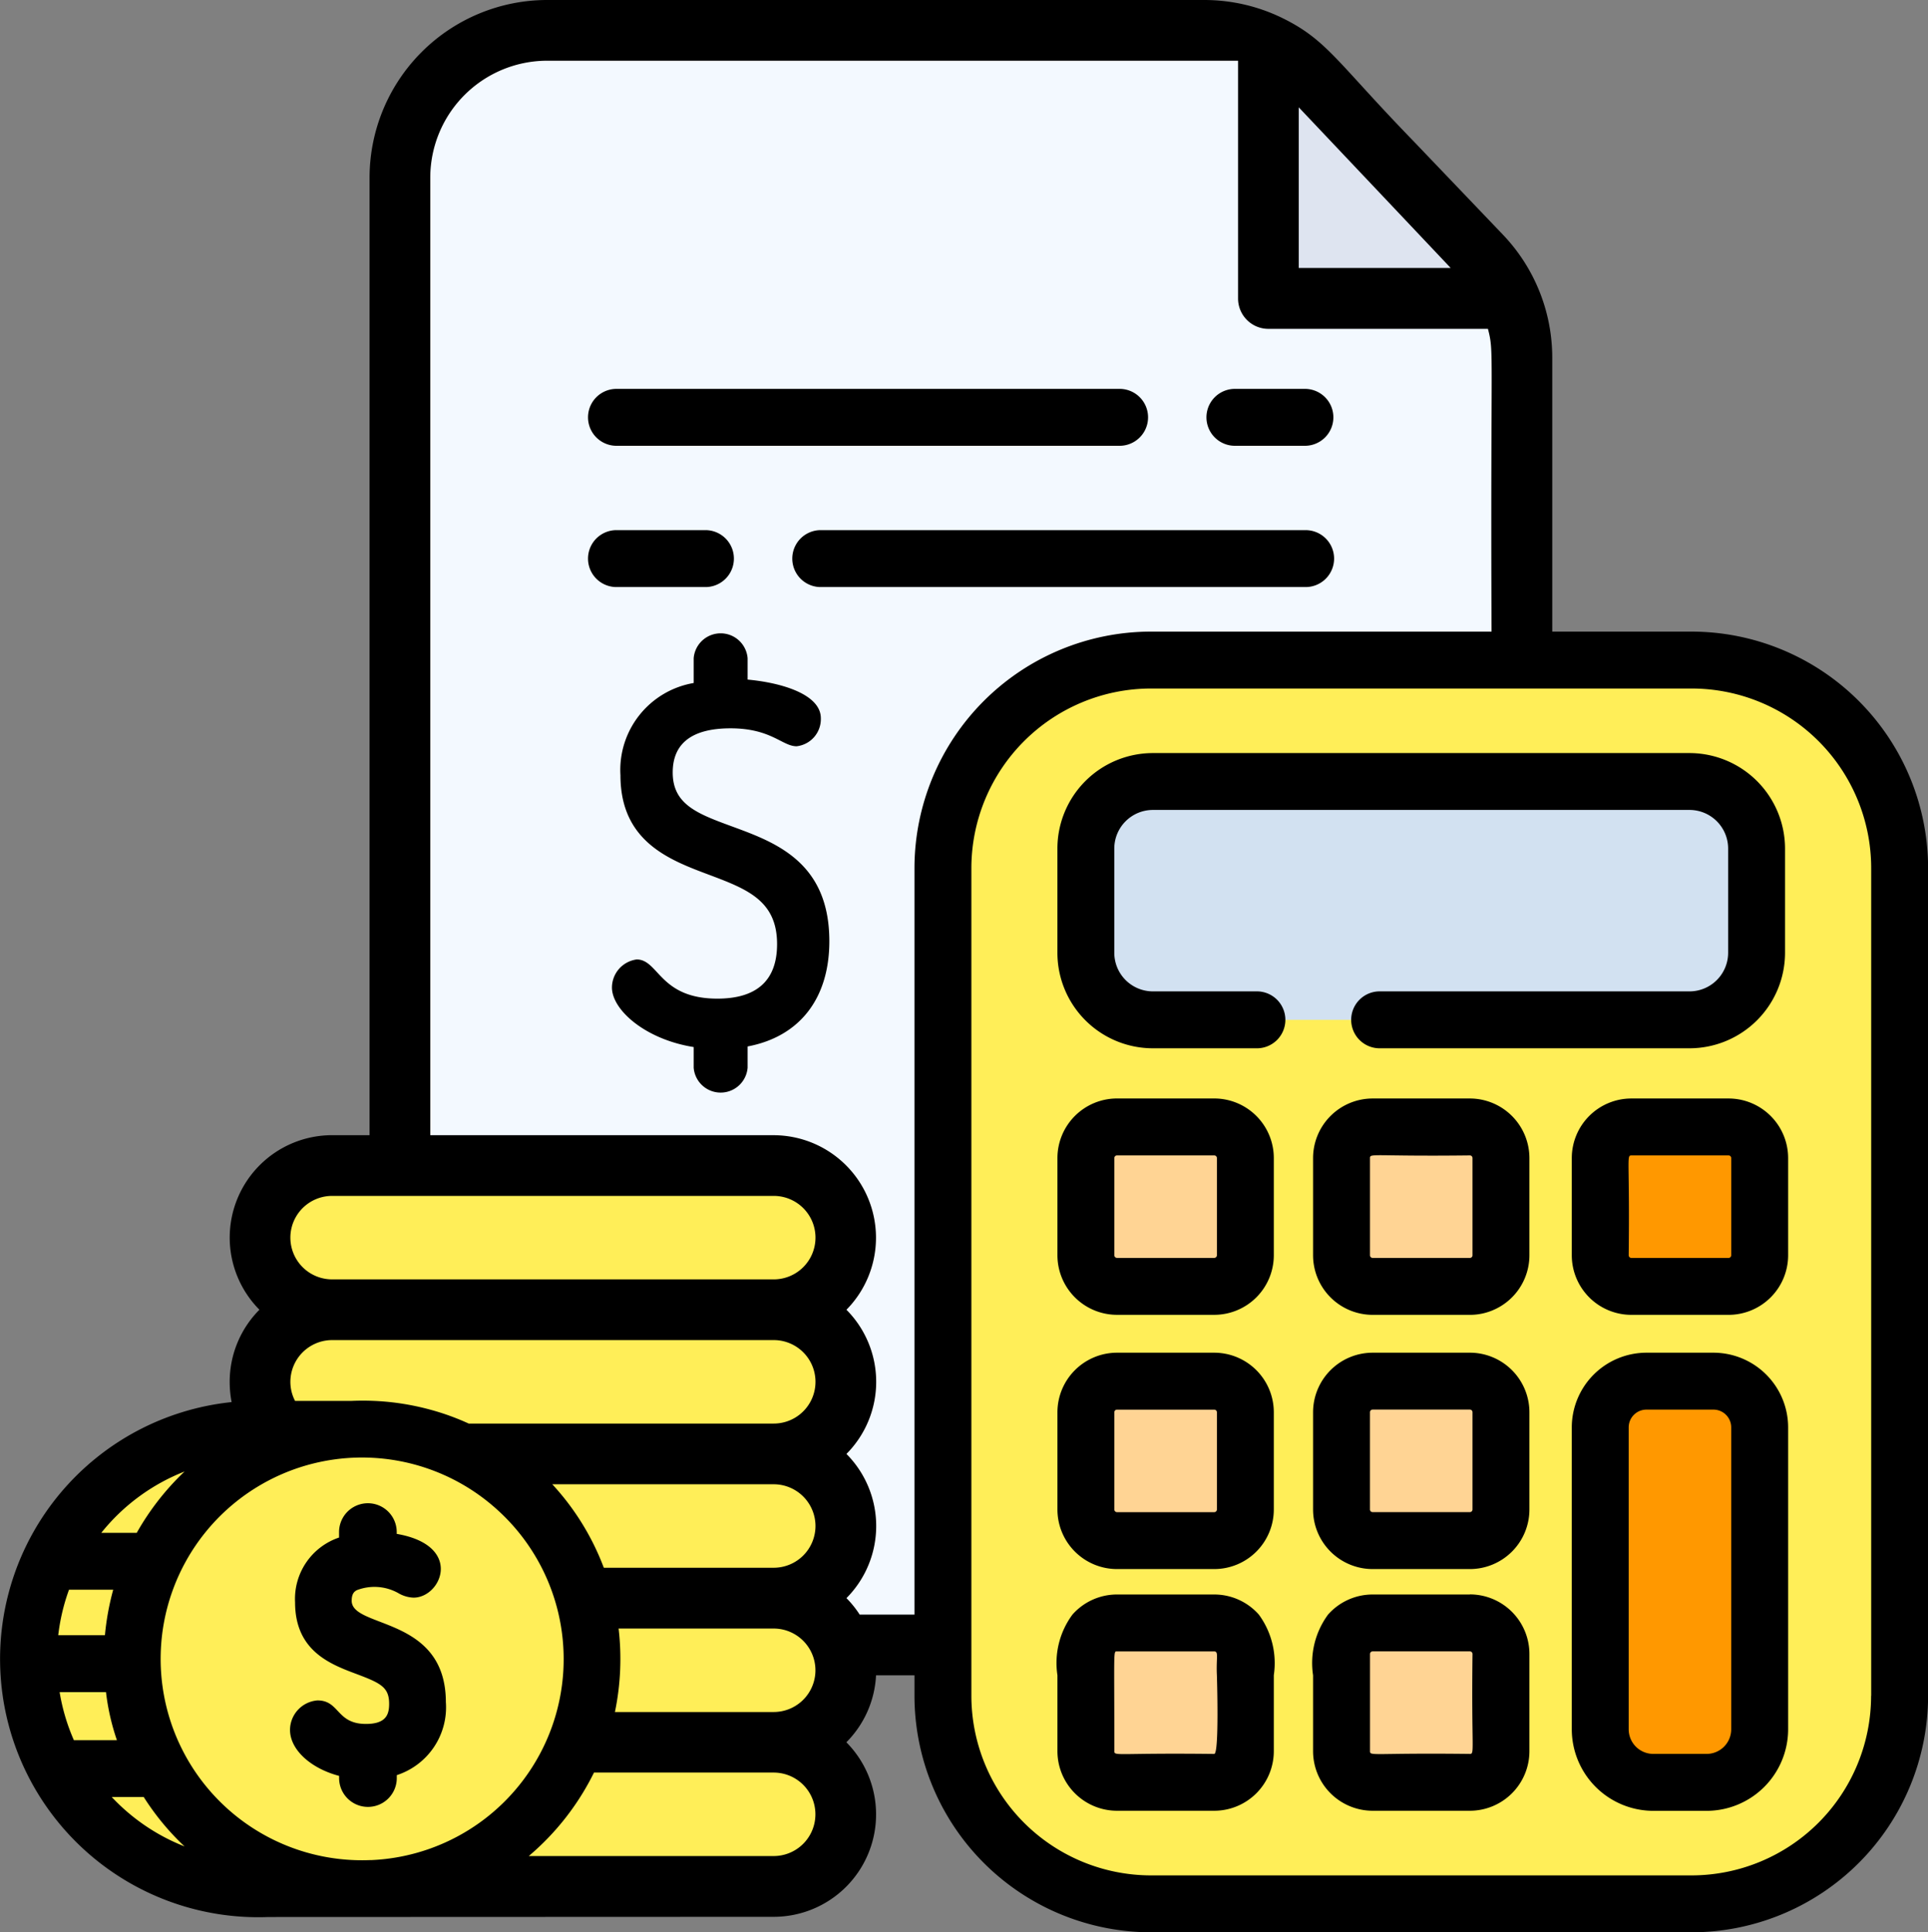 <svg xmlns="http://www.w3.org/2000/svg" width="99.785" height="100" viewBox="0 0 99.785 100">
  <rect x="0" y="0" width="99.785" height="100" fill="#808080" stroke="none"/>
  <g id="presupuesto" transform="translate(-0.549)">
    <path id="Trazado_148125" data-name="Trazado 148125" d="M164.592,24.974V83.983c0,.118,0,.236-.008.354a7.619,7.619,0,0,1-7.611,7.263H114.142a7.618,7.618,0,0,1-7.619-7.617V15.663a7.607,7.607,0,0,1,7.619-7.619h34.022a7.594,7.594,0,0,1,3.309.758c2.058.991,2.638,2.242,6.337,6.024,4.255,4.621,5.271,5.094,6.138,7.095A7.535,7.535,0,0,1,164.592,24.974Z" transform="translate(-85.276 -6.473)" fill="#f3f9ff"/>
    <path id="Trazado_148127" data-name="Trazado 148127" d="M299.925,185.663V228.5a10.767,10.767,0,0,1-10.767,10.767H261.181A10.767,10.767,0,0,1,250.414,228.5V185.663A10.762,10.762,0,0,1,261.181,174.9h27.978A10.766,10.766,0,0,1,299.925,185.663Z" transform="translate(-201.063 -140.737)" fill="#ffee58"/>
    <path id="Trazado_148128" data-name="Trazado 148128" d="M318.265,185.663V228.5a10.71,10.71,0,0,1-2.085,6.368,10.722,10.722,0,0,1-4.23.864H283.973a10.767,10.767,0,0,1-10.767-10.767V182.128a10.71,10.71,0,0,1,2.085-6.368,10.722,10.722,0,0,1,4.23-.864H307.5A10.766,10.766,0,0,1,318.265,185.663Z" transform="translate(-219.404 -140.737)" fill="#ffee58"/>
    <path id="Trazado_148129" data-name="Trazado 148129" d="M364.29,367.579v5.031a1.609,1.609,0,0,1-1.608,1.61h-5.033a1.61,1.61,0,0,1-1.61-1.61v-5.031a1.61,1.61,0,0,1,1.61-1.61h5.033A1.609,1.609,0,0,1,364.29,367.579Z" transform="translate(-286.058 -294.491)" fill="#ffd494"/>
    <path id="Trazado_148130" data-name="Trazado 148130" d="M323.01,210.55v5.39a3.472,3.472,0,0,1-3.472,3.472h-27.77a3.473,3.473,0,0,1-3.472-3.472v-5.39a3.473,3.473,0,0,1,3.472-3.472h27.77A3.472,3.472,0,0,1,323.01,210.55Z" transform="translate(-231.547 -166.633)" fill="#d2e1f1"/>
    <g id="Grupo_85059" data-name="Grupo 85059" transform="translate(56.75 58.322)">
      <path id="Trazado_148132" data-name="Trazado 148132" d="M296.55,367.579v5.031a1.61,1.61,0,0,1-1.61,1.61h-5.033a1.611,1.611,0,0,1-1.61-1.61v-5.031a1.611,1.611,0,0,1,1.61-1.61h5.033A1.61,1.61,0,0,1,296.55,367.579Z" transform="translate(-288.297 -352.813)" fill="#ffd494"/>
      <path id="Trazado_148133" data-name="Trazado 148133" d="M364.29,300.218v5.031a1.61,1.61,0,0,1-1.608,1.61h-5.033a1.61,1.61,0,0,1-1.61-1.61v-5.031a1.61,1.61,0,0,1,1.61-1.61h5.033A1.61,1.61,0,0,1,364.29,300.218Z" transform="translate(-342.808 -298.608)" fill="#ffd494"/>
    </g>
    <path id="Trazado_148134" data-name="Trazado 148134" d="M432.847,300.218v5.031a1.61,1.61,0,0,1-1.61,1.61h-5.031a1.61,1.61,0,0,1-1.61-1.61v-5.031a1.61,1.61,0,0,1,1.61-1.61h5.031A1.61,1.61,0,0,1,432.847,300.218Z" transform="translate(-341.225 -240.286)" fill="#ff9800"/>
    <g id="Grupo_85060" data-name="Grupo 85060" transform="translate(56.75 58.322)">
      <path id="Trazado_148135" data-name="Trazado 148135" d="M296.55,300.218v5.031a1.61,1.61,0,0,1-1.61,1.61h-5.033a1.611,1.611,0,0,1-1.61-1.61v-5.031a1.611,1.611,0,0,1,1.61-1.61h5.033A1.61,1.61,0,0,1,296.55,300.218Z" transform="translate(-288.297 -298.608)" fill="#ffd494"/>
      <path id="Trazado_148136" data-name="Trazado 148136" d="M364.29,431.639v5.033a1.61,1.61,0,0,1-1.608,1.61h-5.033a1.61,1.61,0,0,1-1.61-1.61v-5.033a1.609,1.609,0,0,1,1.61-1.608h5.033A1.609,1.609,0,0,1,364.29,431.639Z" transform="translate(-342.808 -404.362)" fill="#ffd494"/>
      <path id="Trazado_148137" data-name="Trazado 148137" d="M296.55,431.639v5.033a1.61,1.61,0,0,1-1.61,1.61h-5.033a1.611,1.611,0,0,1-1.61-1.61v-5.033a1.611,1.611,0,0,1,1.61-1.608h5.033A1.609,1.609,0,0,1,296.55,431.639Z" transform="translate(-288.297 -404.362)" fill="#ffd494"/>
    </g>
    <path id="Trazado_148138" data-name="Trazado 148138" d="M432.847,368.36v15.625a2.746,2.746,0,0,1-2.745,2.747h-2.761a2.746,2.746,0,0,1-2.745-2.747V368.36a2.392,2.392,0,0,1,2.392-2.392h3.468A2.391,2.391,0,0,1,432.847,368.36Z" transform="translate(-341.225 -294.49)" fill="#ff9800"/>
    <path id="Trazado_148147" data-name="Trazado 148147" d="M349.137,25.043H339.59a2.929,2.929,0,0,1-2.929-2.929V11.924a7.609,7.609,0,0,1,2.258,1.66L343,17.948l4.669,4.886A7.543,7.543,0,0,1,349.137,25.043Z" transform="translate(-270.465 -9.595)" fill="#dee4f0"/>
    <path id="Trazado_148148" data-name="Trazado 148148" d="M99.774,465.382a3.741,3.741,0,0,1-3.731,3.731H73.187a3.731,3.731,0,0,1,0-7.462H96.044A3.742,3.742,0,0,1,99.774,465.382Z" transform="translate(-55.449 -371.485)" fill="#ffee58"/>
    <path id="Trazado_148149" data-name="Trazado 148149" d="M99.774,427.177a3.741,3.741,0,0,1-3.731,3.731H73.187a3.731,3.731,0,0,1,0-7.462H96.044A3.742,3.742,0,0,1,99.774,427.177Z" transform="translate(-55.449 -340.742)" fill="#ffee58"/>
    <path id="Trazado_148150" data-name="Trazado 148150" d="M99.774,388.973a3.741,3.741,0,0,1-3.731,3.731H73.187a3.731,3.731,0,0,1,0-7.462H96.044A3.742,3.742,0,0,1,99.774,388.973Z" transform="translate(-55.449 -309.999)" fill="#ffee58"/>
    <path id="Trazado_148151" data-name="Trazado 148151" d="M99.774,350.767a3.741,3.741,0,0,1-3.731,3.731H73.187a3.742,3.742,0,0,1-3.731-3.731,3.741,3.741,0,0,1,3.731-3.731H96.044A3.742,3.742,0,0,1,99.774,350.767Z" transform="translate(-55.449 -279.256)" fill="#ffee58"/>
    <path id="Trazado_148152" data-name="Trazado 148152" d="M96.043,316.3H73.187a3.742,3.742,0,0,1-3.731-3.731h0a3.742,3.742,0,0,1,3.731-3.731H96.043a3.742,3.742,0,0,1,3.731,3.731h0A3.742,3.742,0,0,1,96.043,316.3Z" transform="translate(-55.449 -248.515)" fill="#ffee58"/>
    <path id="Trazado_148153" data-name="Trazado 148153" d="M37.7,389.255A12.139,12.139,0,0,0,25.046,377.63H20.289c-10.785.468-15.812,13.9-7.553,21.23a12.114,12.114,0,0,0,8.593,3.059h3.717v0c.339.014.681.017,1.027,0a12.352,12.352,0,0,0,2.258-.308A12.156,12.156,0,0,0,37.7,390.213V390.2C37.711,389.887,37.711,389.573,37.7,389.255Z" transform="translate(-6.497 -303.865)" fill="#ffee58"/>
    <path id="Trazado_148155" data-name="Trazado 148155" d="M88.1,32.687H80.887V18.5a9.213,9.213,0,0,0-2.547-6.348L73.682,7.279C69.729,3.206,69.231,2.056,66.876.913A9.211,9.211,0,0,0,62.888,0H28.866a9.2,9.2,0,0,0-9.19,9.19V58.748H17.738a5.3,5.3,0,0,0-3.762,9.033,5.282,5.282,0,0,0-1.539,3.731,5.439,5.439,0,0,0,.1,1.049,13.365,13.365,0,0,0,1.91,26.648l26.144-.01a5.3,5.3,0,0,0,3.762-9.033A5.274,5.274,0,0,0,45.889,86.7h1.989v1.062A12.253,12.253,0,0,0,60.117,100H88.1a12.253,12.253,0,0,0,12.239-12.239V44.926A12.253,12.253,0,0,0,88.1,32.687ZM67.768,5.555c6.17,6.521,7.56,7.992,7.821,8.269,0,0,0,0,0,0h0a.043.043,0,0,0,.008.01l0,0a.033.033,0,0,0,.012.012.027.027,0,0,1,.006.008s0,0,0,0,0,0,.006.006.006.006.008.008H67.767V5.555ZM17.738,61.89H40.595a2.16,2.16,0,1,1,0,4.32H17.738a2.16,2.16,0,1,1,0-4.32Zm0,7.462H40.595a2.16,2.16,0,1,1,0,4.32H24.807a12.794,12.794,0,0,0-1.989-.719,13.243,13.243,0,0,0-3.142-.462c-.308-.008-.617-.006-.925.008H15.82a2.124,2.124,0,0,1-.242-.988A2.164,2.164,0,0,1,17.738,69.352Zm25.017,9.622a2.163,2.163,0,0,1-2.16,2.16H31.8a13.214,13.214,0,0,0-2.667-4.32H40.595A2.164,2.164,0,0,1,42.755,78.973ZM10.1,76.154a13.555,13.555,0,0,0-2.474,3.173H5.791A10.374,10.374,0,0,1,10.1,76.154ZM4.12,82.272H6.408a13.561,13.561,0,0,0-.428,2.354H3.563A10.322,10.322,0,0,1,4.12,82.272Zm.253,7.786a10.3,10.3,0,0,1-.738-2.486h2.4A11.854,11.854,0,0,0,6.6,90.058ZM6.333,93c.964,0,1.524,0,1.655,0A13.266,13.266,0,0,0,10.1,95.556,10.378,10.378,0,0,1,6.333,93Zm13.4,3.262a10.421,10.421,0,1,1,6.6-18.087A10.412,10.412,0,0,1,19.737,96.265Zm20.858-.208H27.916a13.457,13.457,0,0,0,3.375-4.32h9.3a2.16,2.16,0,0,1,0,4.32ZM42.737,86.7a2.161,2.161,0,0,1-2.142,1.9h-8.22a13.5,13.5,0,0,0,.19-4.32h8.029A2.162,2.162,0,0,1,42.737,86.7Zm5.141-3.142H45.042a5.212,5.212,0,0,0-.685-.852,5.29,5.29,0,0,0,0-7.462,5.291,5.291,0,0,0,0-7.462,5.306,5.306,0,0,0-3.762-9.033H22.818V9.19a6.056,6.056,0,0,1,6.048-6.048h35.76V15.448A1.57,1.57,0,0,0,66.2,17.019H77.558c.328,1.272.126.852.187,15.668H60.117A12.253,12.253,0,0,0,47.878,44.926V83.556Zm49.511,4.2A9.3,9.3,0,0,1,88.1,97.055H60.117a9.305,9.305,0,0,1-9.294-9.294V44.926a9.305,9.305,0,0,1,9.294-9.294H88.1a9.3,9.3,0,0,1,9.294,9.294V87.761Z" transform="translate(0)"/>
    <path id="Trazado_148156" data-name="Trazado 148156" d="M291.044,211.872H285.7a2,2,0,0,1-2-2v-5.39a2,2,0,0,1,2-2h27.77a2,2,0,0,1,2,2v5.39a2,2,0,0,1-2,2H297.395a1.473,1.473,0,0,0,0,2.945h16.076a4.95,4.95,0,0,0,4.944-4.944v-5.39a4.95,4.95,0,0,0-4.944-4.944H285.7a4.944,4.944,0,0,0-4.944,4.944v5.39a4.944,4.944,0,0,0,4.944,4.944h5.343a1.473,1.473,0,1,0,0-2.945Z" transform="translate(-225.48 -160.566)"/>
    <path id="Trazado_148157" data-name="Trazado 148157" d="M283.84,369.625h5.033a3.086,3.086,0,0,0,3.083-3.083v-5.031a3.086,3.086,0,0,0-3.083-3.083H283.84a3.087,3.087,0,0,0-3.083,3.083v5.031A3.087,3.087,0,0,0,283.84,369.625Zm-.138-8.114a.138.138,0,0,1,.138-.137h5.033a.138.138,0,0,1,.138.137v5.031a.138.138,0,0,1-.138.138H283.84a.138.138,0,0,1-.138-.138Z" transform="translate(-225.48 -288.423)"/>
    <path id="Trazado_148158" data-name="Trazado 148158" d="M425.17,291.068h-5.031a3.085,3.085,0,0,0-3.083,3.083v5.031a3.085,3.085,0,0,0,3.083,3.083h5.031a3.086,3.086,0,0,0,3.083-3.083v-5.031A3.086,3.086,0,0,0,425.17,291.068Zm.138,8.114a.137.137,0,0,1-.138.137h-5.031a.138.138,0,0,1-.138-.137c.061-4.978-.128-5.168.138-5.168h5.031a.137.137,0,0,1,.138.138Z" transform="translate(-335.158 -234.219)"/>
    <path id="Trazado_148159" data-name="Trazado 148159" d="M283.84,302.264h5.033a3.086,3.086,0,0,0,3.083-3.083v-5.031a3.086,3.086,0,0,0-3.083-3.083H283.84a3.087,3.087,0,0,0-3.083,3.083v5.031A3.087,3.087,0,0,0,283.84,302.264Zm-.138-8.114a.138.138,0,0,1,.138-.137h5.033a.138.138,0,0,1,.138.137v5.031a.138.138,0,0,1-.138.137H283.84a.138.138,0,0,1-.138-.137Z" transform="translate(-225.48 -234.219)"/>
    <path id="Trazado_148160" data-name="Trazado 148160" d="M291.158,423.53a3.081,3.081,0,0,0-2.307-1.039h-5.033a3.074,3.074,0,0,0-2.305,1.039,4.213,4.213,0,0,0-.778,3.142V430.6a3.087,3.087,0,0,0,3.083,3.083h5.033a3.086,3.086,0,0,0,3.083-3.083v-3.933A4.248,4.248,0,0,0,291.158,423.53Zm-2.307,7.213c-4.972-.061-5.17.128-5.17-.138,0-5.327-.059-5.168.137-5.168h5.033c.242,0,.092.336.137,1.235C288.988,426.672,289.116,430.742,288.851,430.742Z" transform="translate(-225.458 -339.973)"/>
    <path id="Trazado_148161" data-name="Trazado 148161" d="M424.387,358.428h-3.468a3.869,3.869,0,0,0-3.864,3.864v15.625a4.224,4.224,0,0,0,4.218,4.22h2.761a4.223,4.223,0,0,0,4.218-4.22V362.292A3.868,3.868,0,0,0,424.387,358.428Zm.919,19.489a1.274,1.274,0,0,1-1.272,1.274h-2.761A1.275,1.275,0,0,1,420,377.917V362.292a.92.92,0,0,1,.919-.919h3.468a.92.92,0,0,1,.919.919v15.625Z" transform="translate(-335.157 -288.423)"/>
    <path id="Trazado_148162" data-name="Trazado 148162" d="M168.945,177.393h0c-1.8-.66-3.093-1.136-3.093-2.8,0-1.516,1.007-2.285,2.993-2.285,2.108,0,2.676.928,3.418.928a1.414,1.414,0,0,0,1.255-1.451c0-1.227-2-1.835-3.79-2v-1.106a1.4,1.4,0,0,0-2.791,0v1.283a4.564,4.564,0,0,0-3.79,4.774c0,3.428,2.523,4.376,4.552,5.138,1.986.746,3.554,1.336,3.554,3.6,0,1.872-1.04,2.822-3.091,2.822-3,0-3.03-2.027-4.175-2.027a1.472,1.472,0,0,0-1.28,1.451c0,1.161,1.728,2.686,4.23,3.082v1.069a1.4,1.4,0,0,0,2.791,0v-1.1c2.691-.506,4.23-2.482,4.23-5.446C173.958,179.235,171.179,178.214,168.945,177.393Z" transform="translate(-130.486 -134.615)"/>
    <path id="Trazado_148163" data-name="Trazado 148163" d="M356.595,422.491h-5.033a3.081,3.081,0,0,0-2.307,1.039,4.229,4.229,0,0,0-.776,3.142V430.6a3.086,3.086,0,0,0,3.083,3.083h5.033a3.085,3.085,0,0,0,3.081-3.083v-5.033a3.086,3.086,0,0,0-3.081-3.081Zm0,8.251c-4.972-.061-5.17.128-5.17-.138v-5.033a.138.138,0,0,1,.137-.136h5.033a.136.136,0,0,1,.136.136C356.671,430.556,356.856,430.742,356.595,430.742Z" transform="translate(-279.971 -339.973)"/>
    <path id="Trazado_148164" data-name="Trazado 148164" d="M356.615,291.068h-5.033a3.086,3.086,0,0,0-3.083,3.083v5.031a3.086,3.086,0,0,0,3.083,3.083h5.033a3.036,3.036,0,0,0,1.121-.212,3.087,3.087,0,0,0,1.96-2.871v-5.031A3.087,3.087,0,0,0,356.615,291.068Zm.136,8.114a.136.136,0,0,1-.136.137h-5.033a.138.138,0,0,1-.138-.137v-5.031c0-.265.183-.079,5.17-.138a.136.136,0,0,1,.136.138v5.031Z" transform="translate(-279.991 -234.219)"/>
    <path id="Trazado_148165" data-name="Trazado 148165" d="M357.736,358.64a3.036,3.036,0,0,0-1.121-.212h-5.033a3.086,3.086,0,0,0-3.083,3.083v5.031a3.086,3.086,0,0,0,3.083,3.083h5.033a3.085,3.085,0,0,0,3.081-3.083v-5.031A3.086,3.086,0,0,0,357.736,358.64Zm-.986,7.9a.136.136,0,0,1-.136.138h-5.033a.138.138,0,0,1-.138-.138v-5.031a.138.138,0,0,1,.138-.138h5.033a.136.136,0,0,1,.136.138Z" transform="translate(-279.991 -288.423)"/>
    <path id="Trazado_148166" data-name="Trazado 148166" d="M321.52,105.987h3.7a1.473,1.473,0,0,0,0-2.945h-3.7a1.473,1.473,0,0,0,0,2.945Z" transform="translate(-257.096 -82.917)"/>
    <path id="Trazado_148167" data-name="Trazado 148167" d="M157.643,105.987h26.116a1.473,1.473,0,0,0,0-2.945H157.643a1.473,1.473,0,0,0,0,2.945Z" transform="translate(-125.226 -82.917)"/>
    <path id="Trazado_148168" data-name="Trazado 148168" d="M162.324,143.417a1.473,1.473,0,0,0,0-2.945h-4.681a1.473,1.473,0,0,0,0,2.945Z" transform="translate(-125.226 -113.036)"/>
    <path id="Trazado_148169" data-name="Trazado 148169" d="M238.379,141.945a1.473,1.473,0,0,0-1.473-1.473H211.772a1.473,1.473,0,0,0,0,2.945h25.135A1.473,1.473,0,0,0,238.379,141.945Z" transform="translate(-168.783 -113.036)"/>
    <path id="Trazado_148170" data-name="Trazado 148170" d="M80.567,403.383c0-.37.136-.476.264-.547a2.531,2.531,0,0,1,2.135.144,1.684,1.684,0,0,0,.8.242c1.453,0,2.6-2.7-.868-3.3v-.093a1.492,1.492,0,0,0-2.985,0v.283a3.349,3.349,0,0,0-2.276,3.354c0,2.512,1.825,3.2,3.158,3.7,1.271.478,1.71.687,1.71,1.551,0,.54-.146,1.041-1.2,1.041-1.539,0-1.355-1.217-2.507-1.217a1.539,1.539,0,0,0-1.423,1.525c0,1.02,1.061,1.989,2.541,2.381v.112a1.492,1.492,0,0,0,2.985,0v-.151a3.69,3.69,0,0,0,2.54-3.779C85.435,404.157,80.567,404.829,80.567,403.383Z" transform="translate(-61.816 -320.541)"/>
  </g>
</svg>
